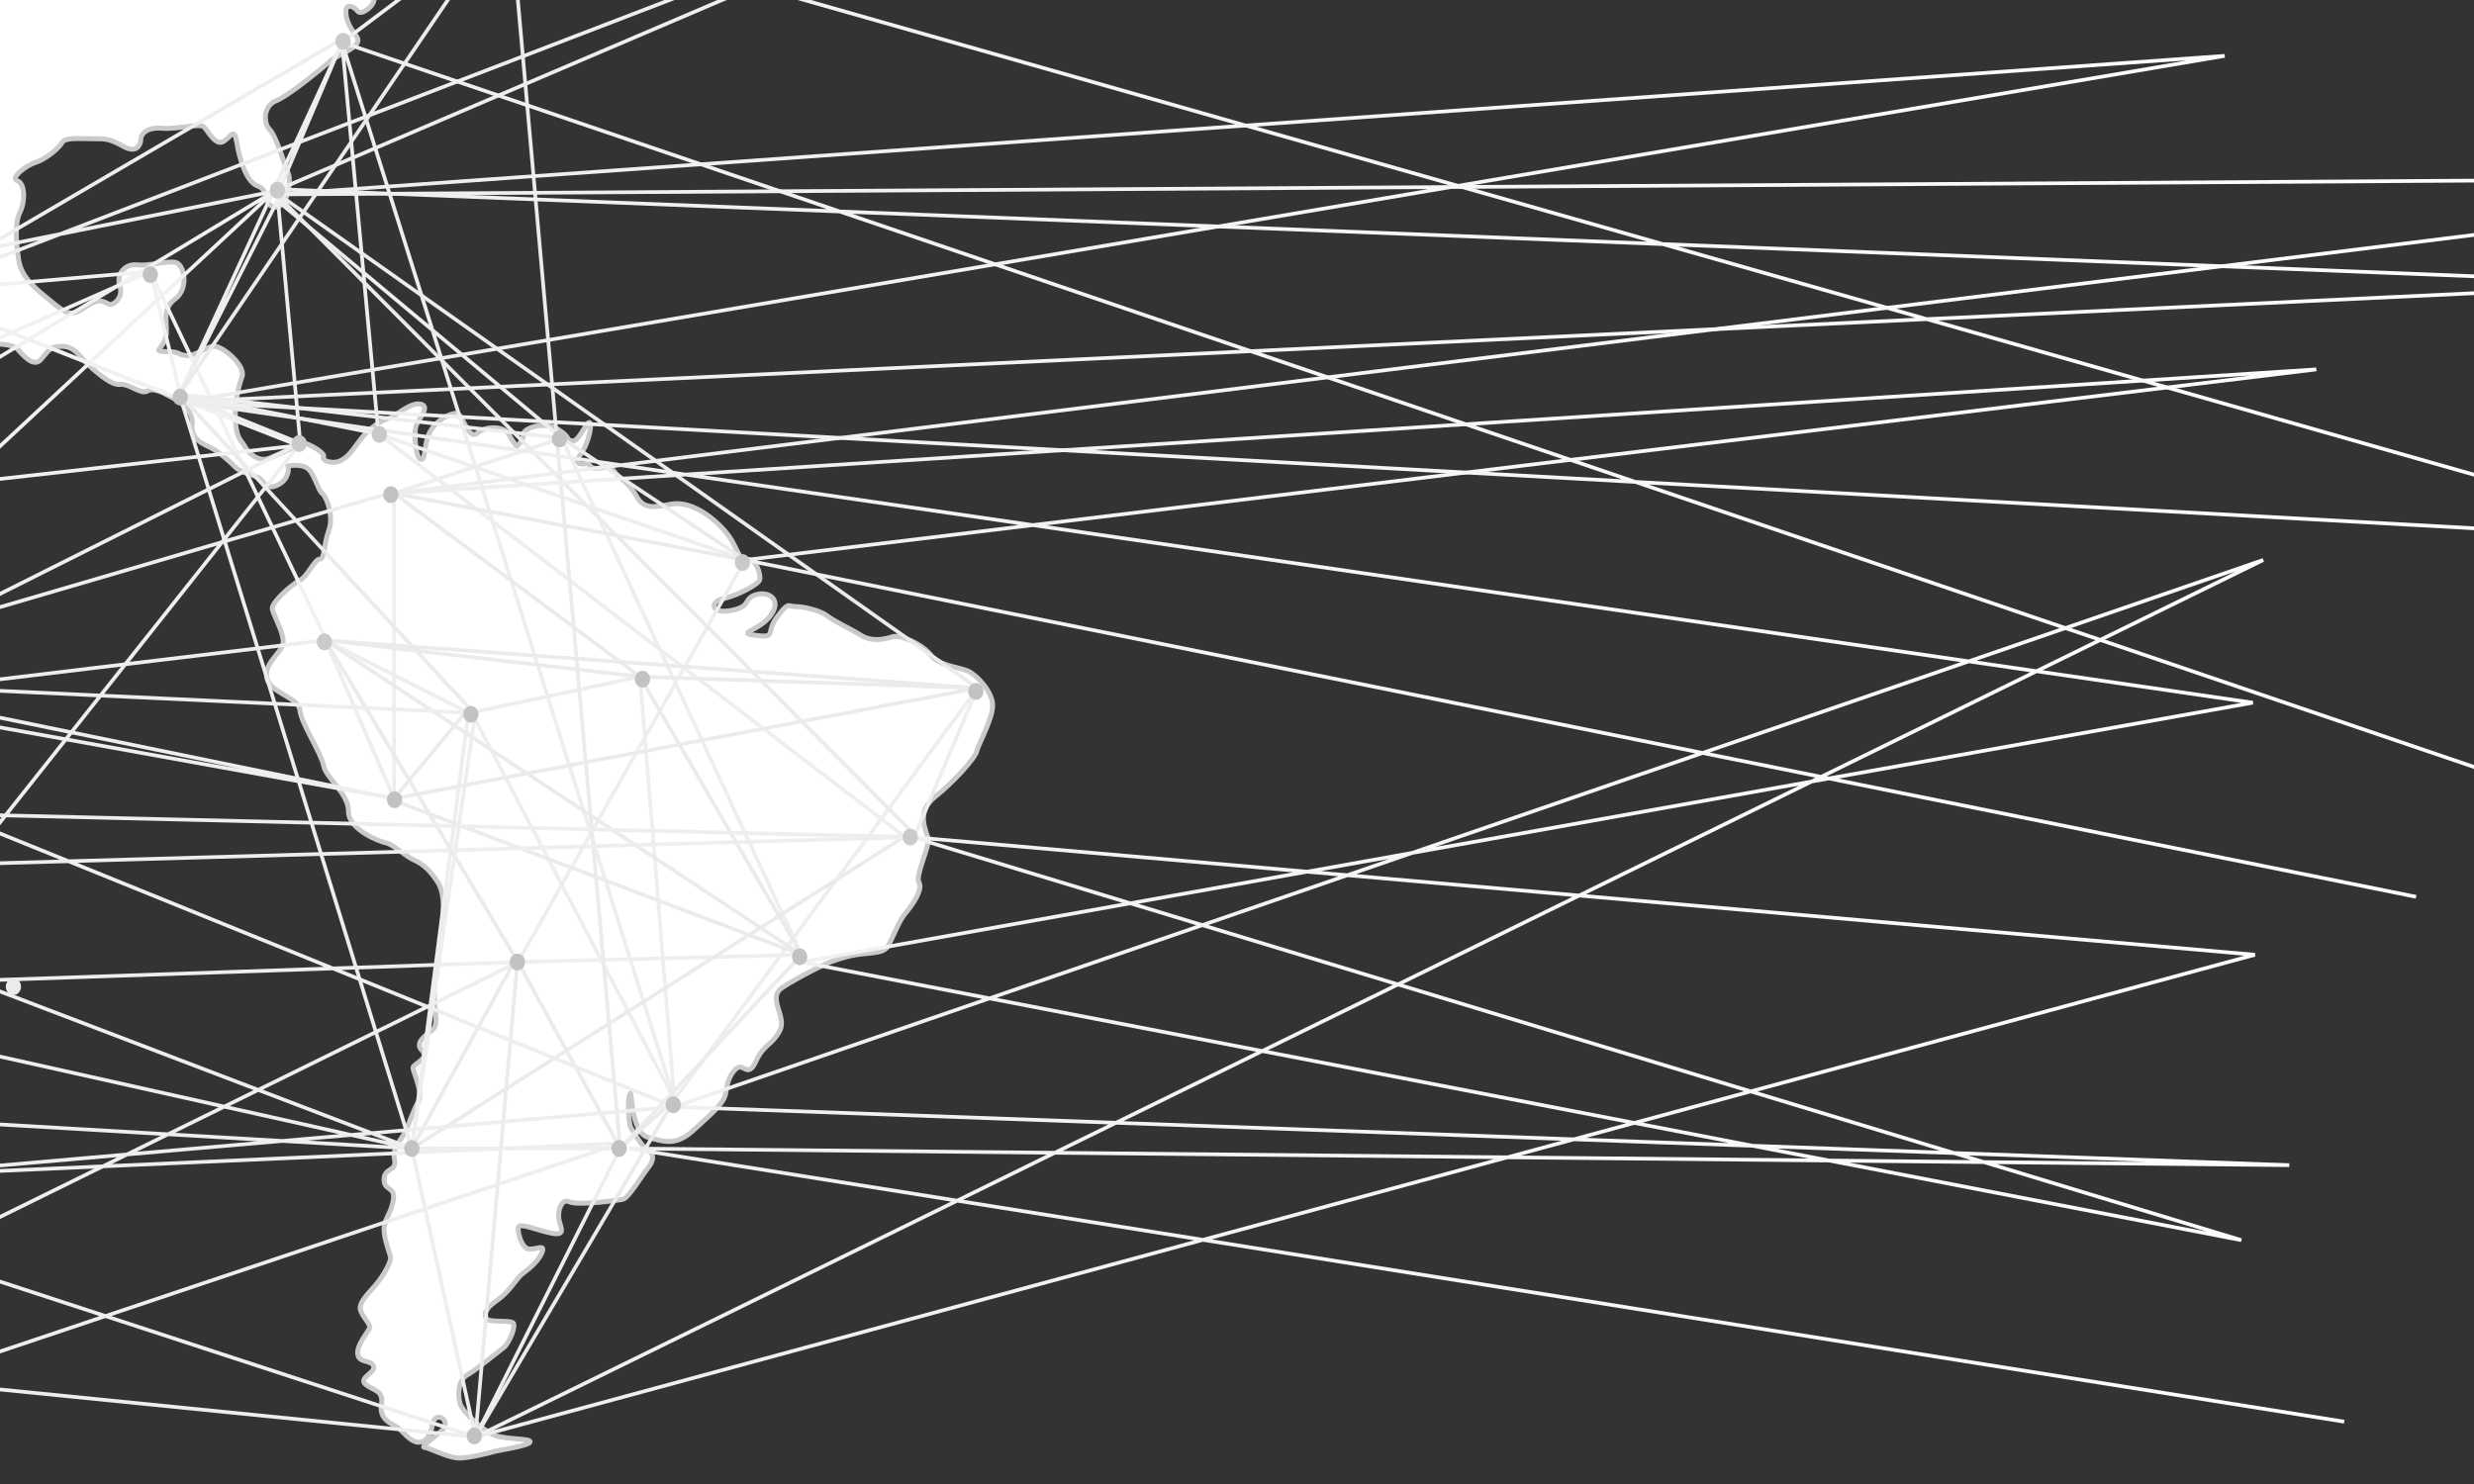 <?xml version="1.0" encoding="UTF-8" standalone="no"?><!-- Generator: Gravit.io --><svg xmlns="http://www.w3.org/2000/svg" xmlns:xlink="http://www.w3.org/1999/xlink" style="isolation:isolate" viewBox="0 0 2000 1200" width="2000pt" height="1200pt"><rect x="0" y="0" width="2000" height="1200" fill="#333333" stroke="none"/><defs><clipPath id="_clipPath_2JRuWE7aLeZtsJj99PkCKRVeFSCqDjG9"><rect width="2000" height="1200"/></clipPath></defs><g clip-path="url(#_clipPath_2JRuWE7aLeZtsJj99PkCKRVeFSCqDjG9)"><g style="isolation:isolate"><g style="isolation:isolate"><g><path d=" M -336.647 -155.608 C -345.341 -158.475 -333.472 -142.846 -328.173 -139.661 C -322.856 -136.462 -312.226 -136.462 -311.146 -131.164 C -310.103 -125.823 -306.909 -113.088 -301.591 -114.159 C -296.273 -115.225 -296.273 -126.899 -300.515 -131.164 C -304.771 -135.396 -320.7 -148.163 -323.898 -148.163 C -327.097 -148.163 -333.472 -154.533 -336.647 -155.608 Z  M 99.005 -120.524 C 99.005 -114.814 109.617 -114.159 115.977 -117.334 C 122.375 -120.524 131.943 -122.634 136.195 -123.705 C 140.438 -124.78 138.322 -118.424 147.871 -118.424 C 157.449 -118.424 169.133 -115.225 172.332 -116.268 C 175.512 -117.334 185.071 -130.079 177.619 -131.164 C 170.177 -132.215 158.512 -139.661 152.152 -146.026 C 145.773 -152.396 130.889 -137.523 117.049 -132.215 C 103.248 -126.899 99.005 -129.003 99.005 -120.524 Z  M 209.513 -38.715 C 211.937 -33.866 223.344 -37.649 229.703 -44.033 C 236.073 -50.407 249.893 -52.517 254.165 -57.862 C 258.36 -63.151 261.578 -62.071 272.19 -66.331 C 282.831 -70.597 291.336 -71.639 287.084 -76.971 C 282.831 -82.269 260.515 -76.971 257.335 -79.07 C 254.165 -81.198 231.82 -55.706 231.82 -55.706 C 231.82 -55.706 212.712 -48.27 211.63 -45.09 C 210.576 -41.905 206.334 -45.09 209.513 -38.715 Z  M 149.997 -38.715 C 160.628 -37.547 160.628 -52.517 159.565 -56.787 C 158.512 -61.042 158.512 -79.07 162.783 -82.269 C 166.978 -85.463 172.332 -95.022 184.008 -96.098 C 195.683 -97.16 203.154 -88.653 202.062 -79.07 C 200.999 -69.516 204.198 -59.962 208.45 -59.962 C 212.712 -59.962 225.441 -67.406 221.189 -73.772 C 216.946 -80.151 224.369 -101.415 224.369 -93.961 C 224.369 -86.524 232.902 -81.198 238.208 -82.269 C 243.534 -83.33 232.902 -102.472 225.441 -103.524 C 218.009 -104.591 203.154 -104.591 199.955 -103.524 C 196.765 -102.472 178.692 -108.861 170.177 -107.78 C 161.711 -106.714 148.953 -103.524 144.7 -95.022 C 140.438 -86.524 144.7 -70.597 143.637 -64.227 C 142.593 -57.862 140.438 -39.777 149.997 -38.715 Z  M -823.327 -355.367 C -823.327 -355.367 -823.327 -355.367 -816.935 -350.035 C -810.579 -344.747 -799.944 -342.633 -790.39 -341.557 C -780.798 -340.481 -780.798 -346.846 -788.253 -353.221 C -795.67 -359.59 -797.826 -358.566 -804.201 -359.59 C -810.579 -360.666 -811.618 -367.045 -828.608 -367.045 C -845.635 -367.045 -843.498 -375.537 -845.635 -379.794 C -847.754 -384.058 -830.764 -381.93 -826.489 -380.878 C -822.234 -379.794 -805.262 -393.641 -805.262 -393.641 C -805.262 -393.641 -777.623 -404.228 -774.442 -402.119 C -771.243 -400.006 -755.296 -404.228 -747.879 -406.376 C -740.425 -408.493 -736.188 -420.176 -736.188 -420.176 C -736.188 -420.176 -726.615 -416.973 -721.297 -411.674 C -715.999 -406.376 -704.288 -411.674 -701.113 -411.674 C -697.933 -411.674 -681.985 -401.039 -681.985 -401.039 C -681.985 -401.039 -660.74 -401.039 -652.241 -402.119 C -643.731 -403.185 -621.423 -403.185 -612.911 -401.039 C -604.432 -398.93 -566.177 -396.821 -561.903 -396.821 C -557.666 -396.821 -536.438 -389.376 -522.61 -392.565 C -508.776 -395.75 -502.421 -390.428 -499.222 -389.376 C -496.065 -388.304 -492.866 -388.304 -487.53 -381.93 C -482.232 -375.537 -476.919 -380.878 -469.464 -385.12 C -462.047 -389.376 -463.09 -393.641 -463.09 -393.641 C -463.09 -393.641 -463.09 -393.641 -456.711 -394.684 C -450.337 -395.75 -446.1 -392.565 -428.029 -391.476 C -409.963 -390.428 -414.219 -394.684 -401.484 -398.93 C -388.717 -403.185 -375.963 -393.641 -371.708 -394.684 C -367.471 -395.75 -362.153 -404.228 -358.955 -400.006 C -355.761 -395.75 -350.481 -387.238 -350.481 -387.238 C -350.481 -387.238 -336.647 -397.854 -332.41 -397.854 C -328.173 -397.854 -315.387 -393.641 -307.951 -394.684 C -300.515 -395.75 -271.834 -395.75 -265.455 -390.428 C -259.099 -385.12 -243.151 -386.186 -234.654 -380.878 C -226.161 -375.537 -217.645 -385.12 -221.901 -387.238 C -226.161 -389.376 -236.772 -397.854 -236.772 -397.854 C -236.772 -397.854 -252.725 -416.973 -254.843 -420.176 C -256.943 -423.356 -260.142 -423.356 -264.398 -414.859 C -268.653 -406.376 -284.582 -406.376 -302.652 -405.3 C -320.7 -404.228 -309.027 -413.783 -329.216 -414.859 C -349.4 -415.93 -341.946 -423.356 -335.59 -423.356 C -329.216 -423.356 -324.974 -436.123 -322.856 -443.569 C -320.7 -451.014 -313.282 -449.938 -298.397 -448.868 C -283.558 -447.802 -279.283 -451.014 -264.398 -448.868 C -249.526 -446.739 -250.587 -455.237 -235.716 -454.194 C -220.843 -453.123 -228.28 -451.014 -219.768 -445.678 C -211.27 -440.375 -205.954 -441.431 -194.28 -436.123 C -182.589 -430.802 -186.826 -430.802 -181.513 -429.722 C -176.196 -428.683 -158.13 -431.858 -147.532 -432.929 C -136.898 -433.977 -128.386 -435.076 -123.069 -428.683 C -117.752 -422.304 -118.813 -414.859 -111.359 -409.565 C -103.942 -404.228 -115.633 -428.683 -115.633 -437.176 C -115.633 -445.678 -100.761 -438.252 -91.188 -438.252 C -81.62 -438.252 -71.023 -441.431 -68.885 -437.176 C -66.748 -432.929 -82.695 -426.546 -73.141 -416.973 C -63.568 -407.409 -57.194 -404.228 -48.696 -404.228 C -40.204 -404.228 -21.076 -402.119 -29.568 -390.428 C -38.066 -378.746 -60.355 -379.794 -67.805 -379.794 C -75.259 -379.794 -88.013 -375.537 -84.814 -369.173 C -81.62 -362.794 -64.63 -365.983 -52.952 -365.983 C -41.242 -365.983 -5.142 -362.794 4.415 -365.983 C 14.002 -369.173 11.866 -381.93 1.235 -385.12 C -9.384 -388.304 -0.887 -394.684 9.759 -392.565 C 20.4 -390.428 30.993 -395.75 28.867 -392.565 C 26.75 -389.376 29.949 -381.93 29.949 -373.428 C 29.949 -364.931 33.11 -359.59 40.542 -361.746 C 47.994 -363.855 49.057 -364.931 56.499 -365.983 C 63.95 -367.045 59.688 -385.12 55.416 -394.684 C 51.212 -404.228 47.994 -409.565 49.057 -414.859 C 50.139 -420.176 61.814 -421.228 68.164 -415.93 C 74.562 -410.603 83.058 -400.006 83.058 -400.006 C 83.058 -400.006 95.825 -392.565 100.068 -384.058 C 104.32 -375.537 105.384 -377.665 113.879 -382.993 C 122.375 -388.304 124.491 -387.238 131.943 -381.93 C 139.394 -376.613 134.06 -365.983 134.06 -362.794 C 134.06 -359.59 144.7 -362.794 146.798 -369.173 C 148.953 -375.537 157.449 -375.537 162.783 -377.665 C 168.061 -379.794 168.061 -392.565 168.061 -392.565 C 168.061 -392.565 154.25 -395.75 140.438 -394.684 C 126.646 -393.641 122.375 -395.75 111.772 -403.185 C 101.141 -410.603 107.5 -415.93 102.185 -423.356 C 96.869 -430.802 119.195 -435.076 133.006 -441.431 C 146.798 -447.802 160.628 -443.569 157.449 -427.621 C 154.25 -411.674 152.152 -413.783 168.061 -416.973 C 184.008 -420.176 166.978 -433.977 174.44 -435.076 C 181.891 -436.123 200.999 -439.303 207.397 -438.252 C 213.756 -437.176 248.811 -441.431 257.335 -441.431 C 265.84 -441.431 279.632 -433.977 289.201 -428.683 C 298.778 -423.356 324.274 -415.93 330.634 -412.75 C 337.013 -409.565 381.636 -403.185 385.898 -402.119 C 390.16 -401.039 390.16 -388.304 394.393 -377.665 C 398.665 -367.045 410.34 -374.476 414.583 -374.476 C 418.836 -374.476 433.72 -367.045 437.963 -361.746 C 442.206 -356.401 474.1 -352.183 474.1 -352.183 C 474.1 -352.183 466.667 -342.633 463.468 -339.439 C 460.289 -336.24 452.837 -334.111 446.477 -329.856 C 440.089 -325.609 432.647 -330.927 424.132 -336.24 C 415.656 -341.557 400.753 -344.747 397.592 -342.633 C 394.393 -340.481 396.548 -336.24 398.665 -333.064 C 400.753 -329.856 414.583 -325.609 423.098 -319.23 C 431.584 -312.837 429.467 -306.463 430.53 -297.985 C 431.584 -289.473 422.016 -301.174 411.404 -303.283 C 400.753 -305.402 399.709 -294.809 399.709 -294.809 C 399.709 -294.809 385.898 -295.847 379.519 -295.847 C 373.15 -295.847 379.519 -295.847 367.834 -304.364 C 356.159 -312.837 358.276 -299.027 351.897 -303.283 C 345.537 -307.548 339.168 -313.917 335.95 -311.799 C 332.751 -309.662 322.139 -321.354 315.75 -320.292 C 309.371 -319.23 283.904 -323.5 277.544 -321.354 C 271.137 -319.23 265.84 -319.23 260.515 -317.103 C 255.18 -314.965 253.083 -331.993 256.263 -337.292 C 259.442 -342.633 266.894 -343.666 280.705 -340.481 C 294.497 -337.292 295.579 -340.481 298.778 -345.813 C 301.958 -351.111 305.128 -356.401 320.003 -360.666 C 334.915 -364.931 318.968 -368.12 314.725 -370.229 C 310.444 -372.357 305.128 -376.613 301.958 -370.229 C 298.778 -363.855 291.336 -356.401 291.336 -356.401 C 291.336 -356.401 282.831 -356.401 271.137 -357.476 C 259.442 -358.566 267.957 -362.794 273.273 -364.931 C 278.569 -367.045 284.967 -379.794 279.632 -382.993 C 274.326 -386.186 272.19 -388.304 262.641 -386.186 C 253.083 -384.058 259.442 -393.641 253.083 -396.821 C 246.714 -400.006 248.811 -394.684 248.811 -390.428 C 248.811 -386.186 239.252 -387.238 239.252 -387.238 C 239.252 -387.238 224.369 -389.376 219.072 -387.238 C 213.756 -385.12 204.198 -380.878 207.397 -377.665 C 210.576 -374.476 221.189 -374.476 224.369 -364.931 C 227.568 -355.367 210.576 -353.221 207.397 -352.183 C 204.198 -351.111 191.45 -346.846 191.45 -346.846 C 191.45 -346.846 178.692 -350.035 168.061 -350.035 C 157.449 -350.035 154.25 -348.992 156.385 -344.747 C 158.512 -340.481 163.827 -342.633 166.978 -342.633 C 170.177 -342.633 170.177 -337.292 179.755 -339.439 C 189.323 -341.557 187.207 -344.747 195.683 -336.24 C 204.198 -327.737 212.712 -328.813 226.524 -321.354 C 240.316 -313.917 224.369 -305.402 216.946 -305.402 C 209.513 -305.402 209.513 -311.799 205.251 -318.155 C 200.999 -324.557 184.008 -317.103 184.008 -317.103 C 184.008 -317.103 170.177 -309.662 162.783 -309.662 C 155.332 -309.662 149.997 -310.738 159.565 -318.155 C 169.133 -325.609 147.871 -326.685 147.871 -337.292 C 147.871 -347.926 143.637 -326.685 143.637 -321.354 C 143.637 -316.055 135.142 -320.292 117.049 -318.155 C 99.005 -316.055 102.185 -309.662 78.796 -294.809 C 55.416 -279.918 50.139 -276.729 52.237 -262.91 C 54.382 -249.1 59.688 -253.355 69.247 -251.218 C 78.796 -249.1 75.606 -233.171 83.058 -234.247 C 90.509 -235.28 95.825 -240.621 110.699 -233.171 C 125.574 -225.735 133.006 -223.602 151.07 -220.427 C 169.133 -217.247 180.818 -211.91 190.406 -214.043 C 199.955 -216.171 206.334 -212.982 206.334 -205.536 C 206.334 -198.091 212.712 -197.034 211.63 -187.461 C 210.576 -177.907 223.344 -195.991 223.344 -195.991 C 223.344 -195.991 228.621 -180.007 224.369 -177.907 C 220.145 -175.789 225.441 -166.234 230.766 -167.262 C 236.073 -168.352 243.534 -164.087 249.893 -169.418 C 256.263 -174.717 246.714 -190.641 246.714 -197.034 C 246.714 -203.399 240.316 -206.589 237.136 -212.982 C 233.937 -219.356 245.631 -220.427 249.893 -214.043 C 254.165 -207.664 261.578 -212.982 269.02 -218.299 C 276.453 -223.602 276.453 -233.171 276.453 -233.171 C 276.453 -233.171 263.714 -250.175 254.165 -254.408 C 244.568 -258.673 248.811 -259.729 258.36 -261.853 C 267.957 -263.989 258.36 -267.165 260.515 -278.857 C 262.641 -290.553 262.641 -297.985 267.957 -297.985 C 273.273 -297.985 292.38 -301.174 308.327 -300.099 C 324.274 -299.027 331.716 -287.364 342.348 -286.284 C 352.96 -285.25 369.951 -283.108 373.15 -277.8 C 376.33 -272.492 361.455 -271.416 368.907 -262.91 C 376.33 -254.408 377.402 -255.474 384.835 -252.28 C 392.277 -249.1 400.753 -251.218 410.34 -263.989 C 419.937 -276.729 424.132 -277.8 427.312 -275.673 C 430.53 -273.554 450.73 -250.175 456.036 -244.843 C 461.352 -239.545 471.964 -227.881 473.017 -222.536 C 474.1 -217.247 488.974 -217.247 493.207 -217.247 C 497.469 -217.247 513.397 -205.536 515.514 -199.153 C 517.669 -192.779 521.912 -190.641 535.704 -187.461 C 549.534 -184.281 535.704 -172.608 532.524 -166.234 C 529.344 -159.836 527.228 -157.717 522.966 -150.282 C 518.732 -142.846 522.966 -150.282 528.272 -147.106 C 533.587 -143.898 535.704 -139.661 544.219 -141.77 C 552.733 -143.898 556.967 -141.77 560.166 -135.396 C 563.346 -129.003 567.598 -123.705 570.797 -118.424 C 573.958 -113.088 570.797 -104.591 566.525 -109.889 C 562.302 -115.225 548.452 -112.046 548.452 -112.046 C 548.452 -112.046 542.093 -105.671 539.976 -108.861 C 537.859 -112.046 533.587 -116.268 526.145 -114.159 C 518.732 -112.046 511.3 -114.159 502.785 -113.088 C 494.271 -112.046 491.091 -117.334 496.406 -121.599 C 501.722 -125.823 502.785 -141.77 513.397 -148.163 C 524.029 -154.533 520.849 -164.087 513.397 -164.087 C 505.955 -164.087 502.785 -154.533 498.523 -152.396 C 494.271 -150.282 485.775 -150.282 478.324 -144.969 C 470.901 -139.661 452.837 -141.77 460.289 -139.661 C 467.721 -137.523 449.657 -129.003 443.278 -129.003 C 436.89 -129.003 439.026 -142.846 439.026 -148.163 C 439.026 -153.481 430.53 -144.969 430.53 -144.969 C 430.53 -144.969 413.52 -154.533 407.151 -148.163 C 400.753 -141.77 391.204 -138.59 383.781 -132.215 C 376.33 -125.823 359.339 -115.225 359.339 -115.225 C 359.339 -115.225 365.708 -118.424 378.466 -121.599 C 391.204 -124.78 390.16 -123.705 400.753 -129.003 C 411.404 -134.334 422.016 -136.462 429.467 -126.899 C 436.89 -117.334 426.297 -112.046 426.297 -112.046 C 426.297 -112.046 430.53 -104.591 434.764 -102.472 C 439.026 -100.335 440.089 -104.591 447.521 -108.861 C 454.954 -113.088 451.774 -100.335 453.91 -96.098 C 456.036 -91.842 463.468 -91.842 467.721 -97.16 C 471.964 -102.472 475.144 -106.714 478.324 -103.524 C 481.523 -100.335 484.731 -92.908 487.892 -85.463 C 491.091 -78.014 465.585 -75.895 461.352 -74.843 C 457.109 -73.772 436.89 -69.516 433.72 -68.449 C 430.53 -67.406 419.937 -57.862 411.404 -57.862 C 402.908 -57.862 403.952 -70.597 402.908 -78.014 C 401.826 -85.463 391.204 -76.971 390.16 -73.772 C 389.097 -70.597 379.519 -71.639 372.087 -70.597 C 364.654 -69.516 351.897 -62.071 351.897 -53.596 C 351.897 -45.09 361.455 -40.834 358.276 -36.596 C 355.096 -32.332 335.95 -29.142 328.517 -31.27 C 321.085 -33.407 310.444 -28.086 313.643 -23.825 C 316.823 -19.588 314.725 -13.213 307.274 -14.256 C 299.813 -15.332 298.778 -7.877 301.958 -2.589 C 305.128 2.719 292.38 13.34 289.201 9.094 C 286.021 4.862 279.632 2.719 279.632 9.094 C 279.632 15.468 281.749 20.786 288.147 29.288 C 294.497 37.786 274.326 43.126 266.894 49.495 C 259.442 55.861 233.937 77.106 223.344 81.363 C 212.712 85.604 212.712 99.433 218.009 104.722 C 223.344 110.059 229.703 132.342 232.902 139.797 C 236.073 147.252 231.82 168.47 222.261 167.436 C 212.712 166.361 218.009 153.616 208.45 150.427 C 198.882 147.252 193.566 128.115 191.45 115.352 C 189.323 102.613 187.207 110.059 180.818 114.277 C 174.44 118.542 168.061 105.797 164.881 102.613 C 161.711 99.433 143.637 104.722 130.889 103.688 C 118.132 102.613 113.879 108.978 113.879 112.168 C 113.879 115.352 111.772 124.907 100.068 118.542 C 88.393 112.168 86.238 112.168 74.562 112.168 C 62.868 112.168 52.237 111.087 50.139 115.352 C 47.994 119.608 36.309 129.177 28.867 131.309 C 21.415 133.432 7.623 144.063 14.002 146.162 C 20.4 148.304 20.4 163.171 16.119 171.659 C 11.866 180.171 12.92 195.052 15.046 209.914 C 17.182 224.809 29.949 234.364 41.624 243.927 C 53.3 253.5 57.571 256.69 69.247 248.179 C 80.951 239.681 85.155 244.998 88.393 246.056 C 91.553 247.126 100.068 240.733 96.869 231.179 C 93.689 221.634 101.141 213.108 110.699 214.18 C 120.248 215.255 134.06 210.99 141.502 212.07 C 148.953 213.108 153.186 233.288 141.502 241.799 C 129.826 250.316 136.195 263.073 134.06 272.638 C 131.943 282.183 122.375 284.297 134.06 284.297 C 145.773 284.297 142.593 286.434 149.997 287.481 C 157.449 288.562 164.881 281.116 172.332 280.036 C 179.755 279.007 198.882 295.988 195.683 304.509 C 192.522 313.011 189.323 327.864 190.406 341.671 C 191.45 355.492 195.683 356.575 197.809 360.808 C 199.955 365.07 208.45 374.648 218.009 370.395 C 227.568 366.124 237.136 362.934 240.316 358.682 C 243.534 354.448 263.714 366.124 261.578 369.332 C 259.442 372.493 269.02 375.701 275.37 372.493 C 281.749 369.332 284.967 363.988 291.336 355.492 C 297.696 346.987 308.327 339.574 313.643 338.501 C 318.968 337.457 331.716 324.68 340.193 326.831 C 348.717 328.935 337.013 339.574 335.95 345.934 C 334.915 352.293 335.95 370.395 340.193 371.449 C 344.464 372.493 342.348 358.682 347.644 349.133 C 352.96 339.574 363.572 334.23 368.907 334.23 C 374.203 334.23 378.466 356.575 385.898 350.196 C 393.33 343.817 408.205 344.871 411.404 351.249 C 414.583 357.628 417.773 360.808 417.773 360.808 C 417.773 360.808 423.098 356.575 423.098 351.249 C 423.098 345.934 440.089 340.599 450.73 346.987 C 461.352 353.366 457.109 355.492 462.396 356.575 C 467.721 357.628 473.017 342.754 476.216 341.671 C 479.396 340.599 476.216 358.682 468.784 368.25 C 461.352 377.847 475.144 374.648 475.144 374.648 C 475.144 374.648 475.144 374.648 478.324 377.847 C 481.523 381.007 492.154 374.648 496.406 381.007 C 500.678 387.386 508.12 389.503 514.48 401.217 C 520.849 412.882 530.427 409.683 543.136 407.576 C 555.904 405.44 571.86 413.955 584.589 427.776 C 597.337 441.577 595.24 452.209 603.716 452.209 C 612.231 452.209 614.328 463.884 614.328 468.127 C 614.328 472.37 595.24 481.967 584.589 484.084 C 573.958 486.219 573.958 496.86 590.968 493.661 C 607.968 490.462 600.536 484.084 611.148 480.904 C 621.789 477.705 632.421 485.128 622.862 497.885 C 613.275 510.624 594.157 511.696 611.148 513.803 C 628.158 515.959 618.609 511.696 628.158 498.958 C 637.717 486.219 636.654 490.462 643.061 490.462 C 649.421 490.462 663.204 493.661 668.538 497.885 C 673.883 502.157 687.646 508.517 696.17 513.803 C 704.656 519.138 715.297 517.003 721.657 514.876 C 728.016 512.779 746.109 521.255 752.478 529.76 C 758.838 538.275 774.804 539.338 782.227 542.518 C 789.659 545.707 801.363 558.446 802.407 569.086 C 803.48 579.689 790.732 602.024 789.659 607.34 C 788.615 612.637 771.624 631.773 755.677 644.531 C 739.73 657.269 749.279 672.163 750.361 678.522 C 751.405 684.901 739.73 708.242 742.929 713.577 C 746.109 718.893 738.648 730.578 732.288 738.029 C 725.919 745.471 721.657 759.253 717.423 765.613 C 713.18 772.011 699.35 769.904 686.602 773.103 C 673.883 776.264 667.456 779.463 667.456 779.463 C 667.456 779.463 645.149 790.104 632.421 798.58 C 619.682 807.094 636.654 821.978 630.275 833.654 C 623.906 845.367 617.527 844.295 611.148 858.087 C 604.779 871.907 601.618 860.251 596.264 863.412 C 590.968 866.611 587.788 875.087 586.715 883.602 C 585.671 892.107 575.05 900.602 561.238 913.36 C 547.418 926.099 538.894 923.972 524.029 919.739 C 509.154 915.477 511.3 879.34 509.154 884.646 C 507.038 889.962 508.12 909.098 510.237 912.316 C 512.325 915.477 518.732 927.171 524.029 930.351 C 529.344 933.55 528.272 938.818 524.029 944.153 C 519.786 949.468 508.12 968.624 503.839 969.668 C 499.605 970.721 466.667 974.984 460.289 971.804 C 453.91 968.624 450.73 979.227 451.774 985.624 C 452.837 992.003 458.153 999.416 446.477 997.3 C 434.764 995.183 418.836 987.741 418.836 993.019 C 418.836 998.382 422.016 1010.057 428.414 1010.057 C 434.764 1010.057 441.162 1005.795 437.963 1013.237 C 434.764 1020.679 426.297 1027.058 422.016 1030.257 C 417.773 1033.437 412.457 1044.03 401.826 1051.472 C 391.204 1058.933 391.204 1063.166 393.33 1066.365 C 395.476 1069.545 411.404 1067.428 414.583 1069.545 C 417.773 1071.681 411.404 1086.565 407.151 1089.745 C 402.908 1092.924 384.835 1107.799 377.402 1112.061 C 369.951 1116.313 369.951 1129.052 372.087 1135.431 C 374.203 1141.809 391.204 1157.766 400.753 1160.927 C 410.34 1164.126 430.53 1163.043 428.414 1166.242 C 426.297 1169.422 402.908 1172.621 399.709 1173.684 C 396.548 1174.728 379.519 1179 371.014 1179 C 362.528 1179 346.581 1170.485 343.382 1170.485 C 340.193 1170.485 345.537 1166.242 356.159 1157.766 C 366.771 1149.232 351.897 1139.674 349.78 1151.387 C 347.644 1163.043 343.382 1166.242 338.095 1166.242 C 332.751 1166.242 326.401 1158.772 323.202 1155.592 C 320.003 1152.431 306.211 1149.232 308.327 1136.475 C 310.444 1123.717 301.958 1124.818 295.579 1119.493 C 289.201 1114.178 304.094 1109.954 301.958 1104.6 C 299.813 1099.303 290.264 1102.483 289.201 1095.041 C 288.147 1087.618 297.696 1076.987 298.778 1073.788 C 299.813 1070.608 292.38 1064.249 291.336 1058.933 C 290.264 1053.608 295.579 1048.292 303.012 1039.816 C 310.444 1031.291 315.75 1020.679 315.75 1017.48 C 315.75 1014.3 310.444 1002.596 310.444 994.12 C 310.444 985.624 315.75 982.425 317.905 970.721 C 320.003 959.065 310.444 963.308 310.444 953.73 C 310.444 944.153 321.085 947.352 318.968 937.812 C 316.823 928.234 324.274 921.836 327.454 915.477 C 330.634 909.098 333.833 898.476 338.095 891.025 C 342.348 883.602 333.833 866.611 333.833 863.412 C 333.833 860.251 347.644 855.989 341.265 849.591 C 334.915 843.232 343.382 837.897 349.78 832.571 C 356.159 827.294 348.717 812.401 351.897 793.302 C 355.096 774.166 358.276 741.209 358.276 738.029 C 358.276 734.849 359.339 722.072 354.023 713.577 C 348.717 705.062 342.348 698.703 334.915 695.523 C 327.454 692.324 317.905 682.746 312.57 681.721 C 307.274 680.649 281.749 671.09 281.749 656.225 C 281.749 641.313 263.714 629.618 261.578 619.016 C 259.442 608.403 243.534 585.024 242.451 574.402 C 241.388 563.79 219.072 560.591 215.892 548.887 C 212.712 537.192 226.524 528.697 228.621 521.255 C 230.766 513.803 221.189 497.885 220.145 492.579 C 219.072 487.263 236.073 472.37 242.451 469.209 C 248.811 466.01 254.165 452.209 258.36 452.209 C 262.641 452.209 261.578 440.495 265.84 428.801 C 270.074 417.135 263.714 401.217 260.515 399.062 C 257.335 396.935 254.165 383.124 248.811 378.9 C 243.534 374.648 232.902 376.745 232.902 376.745 C 232.902 376.745 235.019 386.304 225.441 391.658 C 215.892 396.935 213.756 390.566 210.576 387.386 C 207.397 384.206 195.683 383.124 190.406 377.847 C 185.071 372.493 176.575 365.07 170.177 361.9 C 163.827 358.682 154.25 355.492 155.332 342.754 C 156.385 330.011 141.502 322.566 137.239 320.456 C 133.006 318.291 124.491 313.011 119.195 316.182 C 113.879 319.372 104.32 309.836 96.869 310.883 C 89.437 311.926 74.562 298.125 69.247 292.799 C 63.95 287.481 59.688 280.036 50.139 280.036 C 40.542 280.036 39.508 283.225 33.11 290.671 C 26.75 298.125 17.182 285.372 14.002 282.183 C 10.803 279.007 2.308 277.927 -9.384 277.927 C -21.076 277.927 -29.568 262.007 -33.806 259.879 C -38.066 257.742 -67.805 243.927 -75.259 239.681 C -82.695 235.425 -90.15 219.478 -86.97 215.255 C -83.771 210.99 -92.25 197.18 -92.25 197.18 C -92.25 197.18 -107.154 180.171 -112.457 180.171 C -117.752 180.171 -134.76 150.427 -144.334 141.934 C -153.888 133.432 -176.196 114.277 -180.47 104.722 C -184.707 95.168 -185.788 80.287 -196.38 87.741 C -207.015 95.168 -198.536 102.613 -187.906 111.087 C -177.271 119.608 -179.39 128.115 -164.523 139.797 C -149.651 151.507 -156.007 163.171 -149.651 168.47 C -143.259 173.805 -120.951 186.55 -130.505 195.052 C -140.078 203.545 -149.651 184.417 -153.888 183.36 C -158.13 182.29 -167.717 180.171 -166.642 173.805 C -165.561 167.436 -175.134 162.096 -182.589 152.541 C -190.025 142.996 -193.205 148.304 -202.74 148.304 C -212.333 148.304 -203.816 136.607 -198.536 131.309 C -193.205 125.987 -203.816 118.542 -210.209 116.433 C -216.57 114.277 -225.081 89.878 -233.578 74.979 C -242.109 60.093 -248.464 52.685 -258.023 53.714 C -267.573 54.785 -271.834 43.126 -278.208 38.87 C -284.582 34.605 -294.155 14.411 -304.771 3.795 C -315.387 -6.844 -324.974 -27.015 -323.898 -38.715 C -322.856 -50.407 -319.661 -80.151 -319.661 -87.577 C -319.661 -95.022 -324.974 -113.088 -324.974 -116.268 C -324.974 -119.453 -330.292 -124.78 -334.529 -125.823 C -338.77 -126.899 -350.481 -141.77 -360.036 -141.77 C -369.589 -141.77 -375.963 -152.396 -372.784 -159.836 C -369.589 -167.262 -381.263 -180.007 -386.594 -180.007 C -391.897 -180.007 -400.409 -193.845 -403.603 -201.271 C -406.783 -208.726 -415.28 -208.726 -413.157 -204.485 C -411.038 -200.219 -414.219 -192.779 -408.921 -190.641 C -403.603 -188.537 -399.328 -171.537 -403.603 -169.418 C -407.845 -167.262 -417.418 -175.789 -428.029 -181.082 C -438.663 -186.4 -434.408 -207.664 -434.408 -212.982 C -434.408 -218.299 -449.294 -223.602 -455.668 -223.602 C -462.047 -223.602 -468.402 -222.536 -469.464 -236.346 C -470.54 -250.175 -489.686 -257.602 -496.065 -257.602 C -502.421 -257.602 -536.438 -271.416 -547.069 -271.416 C -557.666 -271.416 -575.732 -280.994 -582.124 -276.729 C -588.485 -272.492 -600.177 -284.175 -606.551 -284.175 C -612.911 -284.175 -612.911 -279.918 -624.622 -272.492 C -636.313 -265.047 -640.55 -269.302 -646.925 -263.989 C -653.284 -258.673 -669.232 -253.355 -663.915 -266.108 C -658.635 -278.857 -658.635 -280.994 -667.114 -277.8 C -675.625 -274.62 -677.743 -266.108 -677.743 -260.782 C -677.743 -255.474 -692.616 -246.99 -692.616 -246.99 C -692.616 -246.99 -678.824 -245.91 -673.47 -246.99 C -668.189 -248.024 -672.431 -235.28 -677.743 -232.1 C -683.028 -228.91 -690.497 -220.427 -699.009 -222.536 C -707.487 -224.674 -708.548 -232.1 -713.848 -233.171 C -719.198 -234.247 -730.852 -225.735 -749.979 -216.171 C -769.126 -206.589 -765.927 -214.043 -773.362 -210.844 C -780.798 -207.664 -807.38 -198.091 -816.935 -197.034 C -826.489 -195.991 -824.39 -208.726 -819.053 -208.726 C -813.754 -208.726 -793.551 -218.299 -788.253 -221.479 C -782.936 -224.674 -759.552 -233.171 -753.197 -236.346 C -746.804 -239.545 -736.188 -244.843 -740.425 -251.218 C -744.666 -257.602 -758.495 -248.024 -758.495 -248.024 C -758.495 -248.024 -769.126 -257.602 -772.286 -259.729 C -775.485 -261.853 -781.879 -251.218 -781.879 -251.218 C -781.879 -251.218 -795.67 -253.355 -792.49 -265.047 C -789.315 -276.729 -799.944 -276.729 -802.049 -271.416 C -804.201 -266.108 -822.234 -257.602 -823.327 -262.91 C -824.39 -268.227 -840.318 -278.857 -844.559 -287.364 C -848.834 -295.847 -840.318 -296.918 -830.764 -304.364 C -821.209 -311.799 -807.38 -313.917 -795.67 -312.837 C -783.997 -311.799 -776.561 -325.609 -780.798 -326.685 C -785.073 -327.737 -792.49 -328.813 -798.869 -323.5 C -805.262 -318.155 -821.209 -319.23 -821.209 -319.23 C -821.209 -319.23 -844.559 -319.23 -854.129 -325.609 C -863.687 -331.993 -869 -341.557 -869 -341.557 C -869 -341.557 -849.872 -348.992 -835.001 -350.035 L -823.327 -355.367 Z " fill-rule="evenodd" fill="rgb(255,255,255)" vector-effect="non-scaling-stroke" stroke-width="4" stroke="rgb(202,202,202)" stroke-linejoin="miter" stroke-linecap="square" stroke-miterlimit="3"/></g></g><path d=" M -73.911 236.367 L -269.314 260.792 L -218.779 369.443 L 121.493 219.522 L 121.493 219.522 L 146.76 323.119 L -73.911 236.367 Z " fill="none" vector-effect="non-scaling-stroke" stroke-width="3" stroke="rgb(242,241,241)" stroke-linejoin="miter" stroke-linecap="square" stroke-miterlimit="3"/><path d=" M 262.992 515.996 L 121.493 219.522 L -73.911 236.367 L 241.093 360.178 L -201.091 409.871 L 221.721 154.668 L -245.731 589.272" fill="none" vector-effect="non-scaling-stroke" stroke-width="3" stroke="rgb(242,241,241)" stroke-linejoin="miter" stroke-linecap="square" stroke-miterlimit="3"/><path d=" M 278.995 30.014 L -73.911 236.367 L 962.906 -162.02 L 221.721 154.668 L -245.731 248.158" fill="none" vector-effect="non-scaling-stroke" stroke-width="3" stroke="rgb(238,238,238)" stroke-linejoin="miter" stroke-linecap="square" stroke-miterlimit="3"/></g><path d=" M 517.353 547.159 L 379.223 576.638 L 262.992 517.68 L 318.581 645.703 L 318.581 398.922 L 454.184 354.283 L 647.903 772.041 L 418.809 777.937 L 602.421 452.826 L 305.947 350.914 L 737.182 681.078 L 790.244 556.424 L 545.147 889.115 L 379.223 572.427 L 332.899 928.701 L 501.35 928.701 L 384.277 1162.006 L 332.899 928.701 L 145.076 318.908 L 242.778 358.494 L 224.248 157.195 L 276.468 34.225 L 145.076 318.908 L 224.248 162.248 L 454.184 354.283 L 145.076 318.908 L 305.947 350.914 L 276.468 34.225 L 545.147 889.115 L 517.353 547.159 Z " fill="none" vector-effect="non-scaling-stroke" stroke-width="3" stroke="rgb(238,238,238)" stroke-linejoin="miter" stroke-linecap="square" stroke-miterlimit="3"/><path d=" M 454.184 354.283 L 602.421 452.826 L 318.581 398.922 L 517.353 547.159 L 790.244 556.424 L 318.581 645.703 L 379.223 572.427 L 145.076 318.908 L 412.071 -73.583 L 501.35 928.701 L 418.809 777.937 L 262.992 517.68 L 647.903 772.041 L 501.35 928.701 L 545.147 889.115 L 384.277 1162.006 L 418.809 772.041 L 332.899 928.701 L 737.182 672.655 L 219.194 152.983 L 790.244 556.424 L 262.992 517.68 L 517.353 547.159 L 647.903 772.041 L 314.369 645.703" fill="none" vector-effect="non-scaling-stroke" stroke-width="3" stroke="rgb(235,235,235)" stroke-linejoin="miter" stroke-linecap="square" stroke-miterlimit="3"/><path d=" M 262.992 517.68 L -129.499 564.847 L 318.581 645.703 L -137.08 552.213 L 384.277 576.638 L 332.899 928.701 L -100.863 831.842 L -100.021 903.433 L 332.899 928.701 L -22.533 793.098 L 418.809 777.937 L -63.804 1015.453 L 384.277 1162.006 L -70.542 1116.524 L 501.35 924.49 L -103.39 951.442 L 545.147 895.011 L -38.536 658.337 L 737.182 676.867 L -26.744 698.765 L 242.778 358.494 L -51.17 505.889 L 314.369 398.922" fill="none" vector-effect="non-scaling-stroke" stroke-width="3" stroke="rgb(238,238,238)" stroke-linejoin="miter" stroke-linecap="square" stroke-miterlimit="3"/><linearGradient id="_lgradient_8" x1="0.733" y1="0.479" x2="-0.057" y2="0.5"><stop offset="0.435%" stop-opacity="1" style="stop-color:rgb(253,251,251)"/><stop offset="98.261%" stop-opacity="1" style="stop-color:rgb(235,235,235)"/></linearGradient><path d=" M 1951.714 724.875 L 602.421 452.826 L 1872.542 298.694 L 318.581 398.922 L 2372 143.719 L 224.248 157.195 L 1798.424 45.175 L 149.287 324.804 L 1821.165 568.216 L 647.903 777.937 L 1811.9 1002.819 L 737.182 676.867 L 1822.849 772.041 L 384.277 1162.006 L 1829.587 452.826 L 545.147 895.011 L 1850.644 942.177 L 508.93 928.701 L 1893.599 1149.372" fill="none" vector-effect="non-scaling-stroke" stroke-width="3" stroke="url(#_lgradient_8)" stroke-linejoin="miter" stroke-linecap="square" stroke-miterlimit="3"/><linearGradient id="_lgradient_9" x1="0.004" y1="0.5" x2="0.841" y2="0.507"><stop offset="2.174%" stop-opacity="1" style="stop-color:rgb(238,238,238)"/><stop offset="98.696%" stop-opacity="1" style="stop-color:rgb(253,251,251)"/></linearGradient><path d=" M 224.248 152.983 L 2157.225 229.629 L 149.287 324.804 L 2189.231 437.666 L 412.071 -67.688 L 276.468 34.225 L 1638.48 497.272 L 2094.898 652.441" fill="none" vector-effect="non-scaling-stroke" stroke-width="3" stroke="url(#_lgradient_9)" stroke-linejoin="miter" stroke-linecap="square" stroke-miterlimit="3"/><g style="isolation:isolate"><ellipse vector-effect="non-scaling-stroke" cx="315.901" cy="399.977" rx="6.167" ry="6.784" fill="rgb(195,194,194)"/><ellipse vector-effect="non-scaling-stroke" cx="262.249" cy="518.998" rx="6.167" ry="6.784" fill="rgb(202,202,202)"/><ellipse vector-effect="non-scaling-stroke" cx="318.984" cy="646.654" rx="6.167" ry="6.784" fill="rgb(195,194,194)"/><ellipse vector-effect="non-scaling-stroke" cx="452.19" cy="354.958" rx="6.167" ry="6.784" fill="rgb(195,194,194)"/><ellipse vector-effect="non-scaling-stroke" cx="600.196" cy="454.862" rx="6.167" ry="6.784" fill="rgb(202,202,202)"/><ellipse vector-effect="non-scaling-stroke" cx="646.448" cy="773.692" rx="6.167" ry="6.784" fill="rgb(195,194,194)"/><ellipse vector-effect="non-scaling-stroke" cx="10.841" cy="797.826" rx="6.167" ry="6.784" fill="rgb(235,235,235)"/><ellipse vector-effect="non-scaling-stroke" cx="418.238" cy="777.937" rx="6.167" ry="6.784" fill="rgb(195,194,194)"/><ellipse vector-effect="non-scaling-stroke" cx="500.508" cy="928.701" rx="6.167" ry="6.784" fill="rgb(195,194,194)"/><ellipse vector-effect="non-scaling-stroke" cx="544.305" cy="893.326" rx="6.167" ry="6.784" fill="rgb(195,194,194)"/><ellipse vector-effect="non-scaling-stroke" cx="383.434" cy="1161.164" rx="6.167" ry="6.784" fill="rgb(195,194,194)"/><ellipse vector-effect="non-scaling-stroke" cx="332.899" cy="928.701" rx="6.167" ry="6.784" fill="rgb(195,194,194)"/><ellipse vector-effect="non-scaling-stroke" cx="735.868" cy="676.872" rx="6.167" ry="6.784" fill="rgb(202,202,202)"/><ellipse vector-effect="non-scaling-stroke" cx="241.898" cy="358.658" rx="6.167" ry="6.784" fill="rgb(202,202,202)"/><ellipse vector-effect="non-scaling-stroke" cx="306.651" cy="351.258" rx="6.167" ry="6.784" fill="rgb(202,202,202)"/><ellipse vector-effect="non-scaling-stroke" cx="145.694" cy="321.04" rx="6.167" ry="6.784" fill="rgb(195,194,194)"/><ellipse vector-effect="non-scaling-stroke" cx="121.493" cy="222.048" rx="6.167" ry="6.784" fill="rgb(195,194,194)"/><ellipse vector-effect="non-scaling-stroke" cx="-74.753" cy="236.367" rx="6.167" ry="6.784" fill="rgb(195,194,194)"/><ellipse vector-effect="non-scaling-stroke" cx="277.31" cy="33.383" rx="6.167" ry="6.784" fill="rgb(202,202,202)"/><ellipse vector-effect="non-scaling-stroke" cx="412.071" cy="-68.53" rx="6.167" ry="6.784" fill="rgb(202,202,202)"/><ellipse vector-effect="non-scaling-stroke" cx="224.248" cy="153.826" rx="6.167" ry="6.784" fill="rgb(202,202,202)"/><ellipse vector-effect="non-scaling-stroke" cx="788.904" cy="559.083" rx="6.167" ry="6.784" fill="rgb(195,194,194)"/><ellipse vector-effect="non-scaling-stroke" cx="519.409" cy="549.216" rx="6.167" ry="6.784" fill="rgb(195,194,194)"/><ellipse vector-effect="non-scaling-stroke" cx="380.654" cy="577.584" rx="6.167" ry="6.784" fill="rgb(195,194,194)"/></g></g></svg>